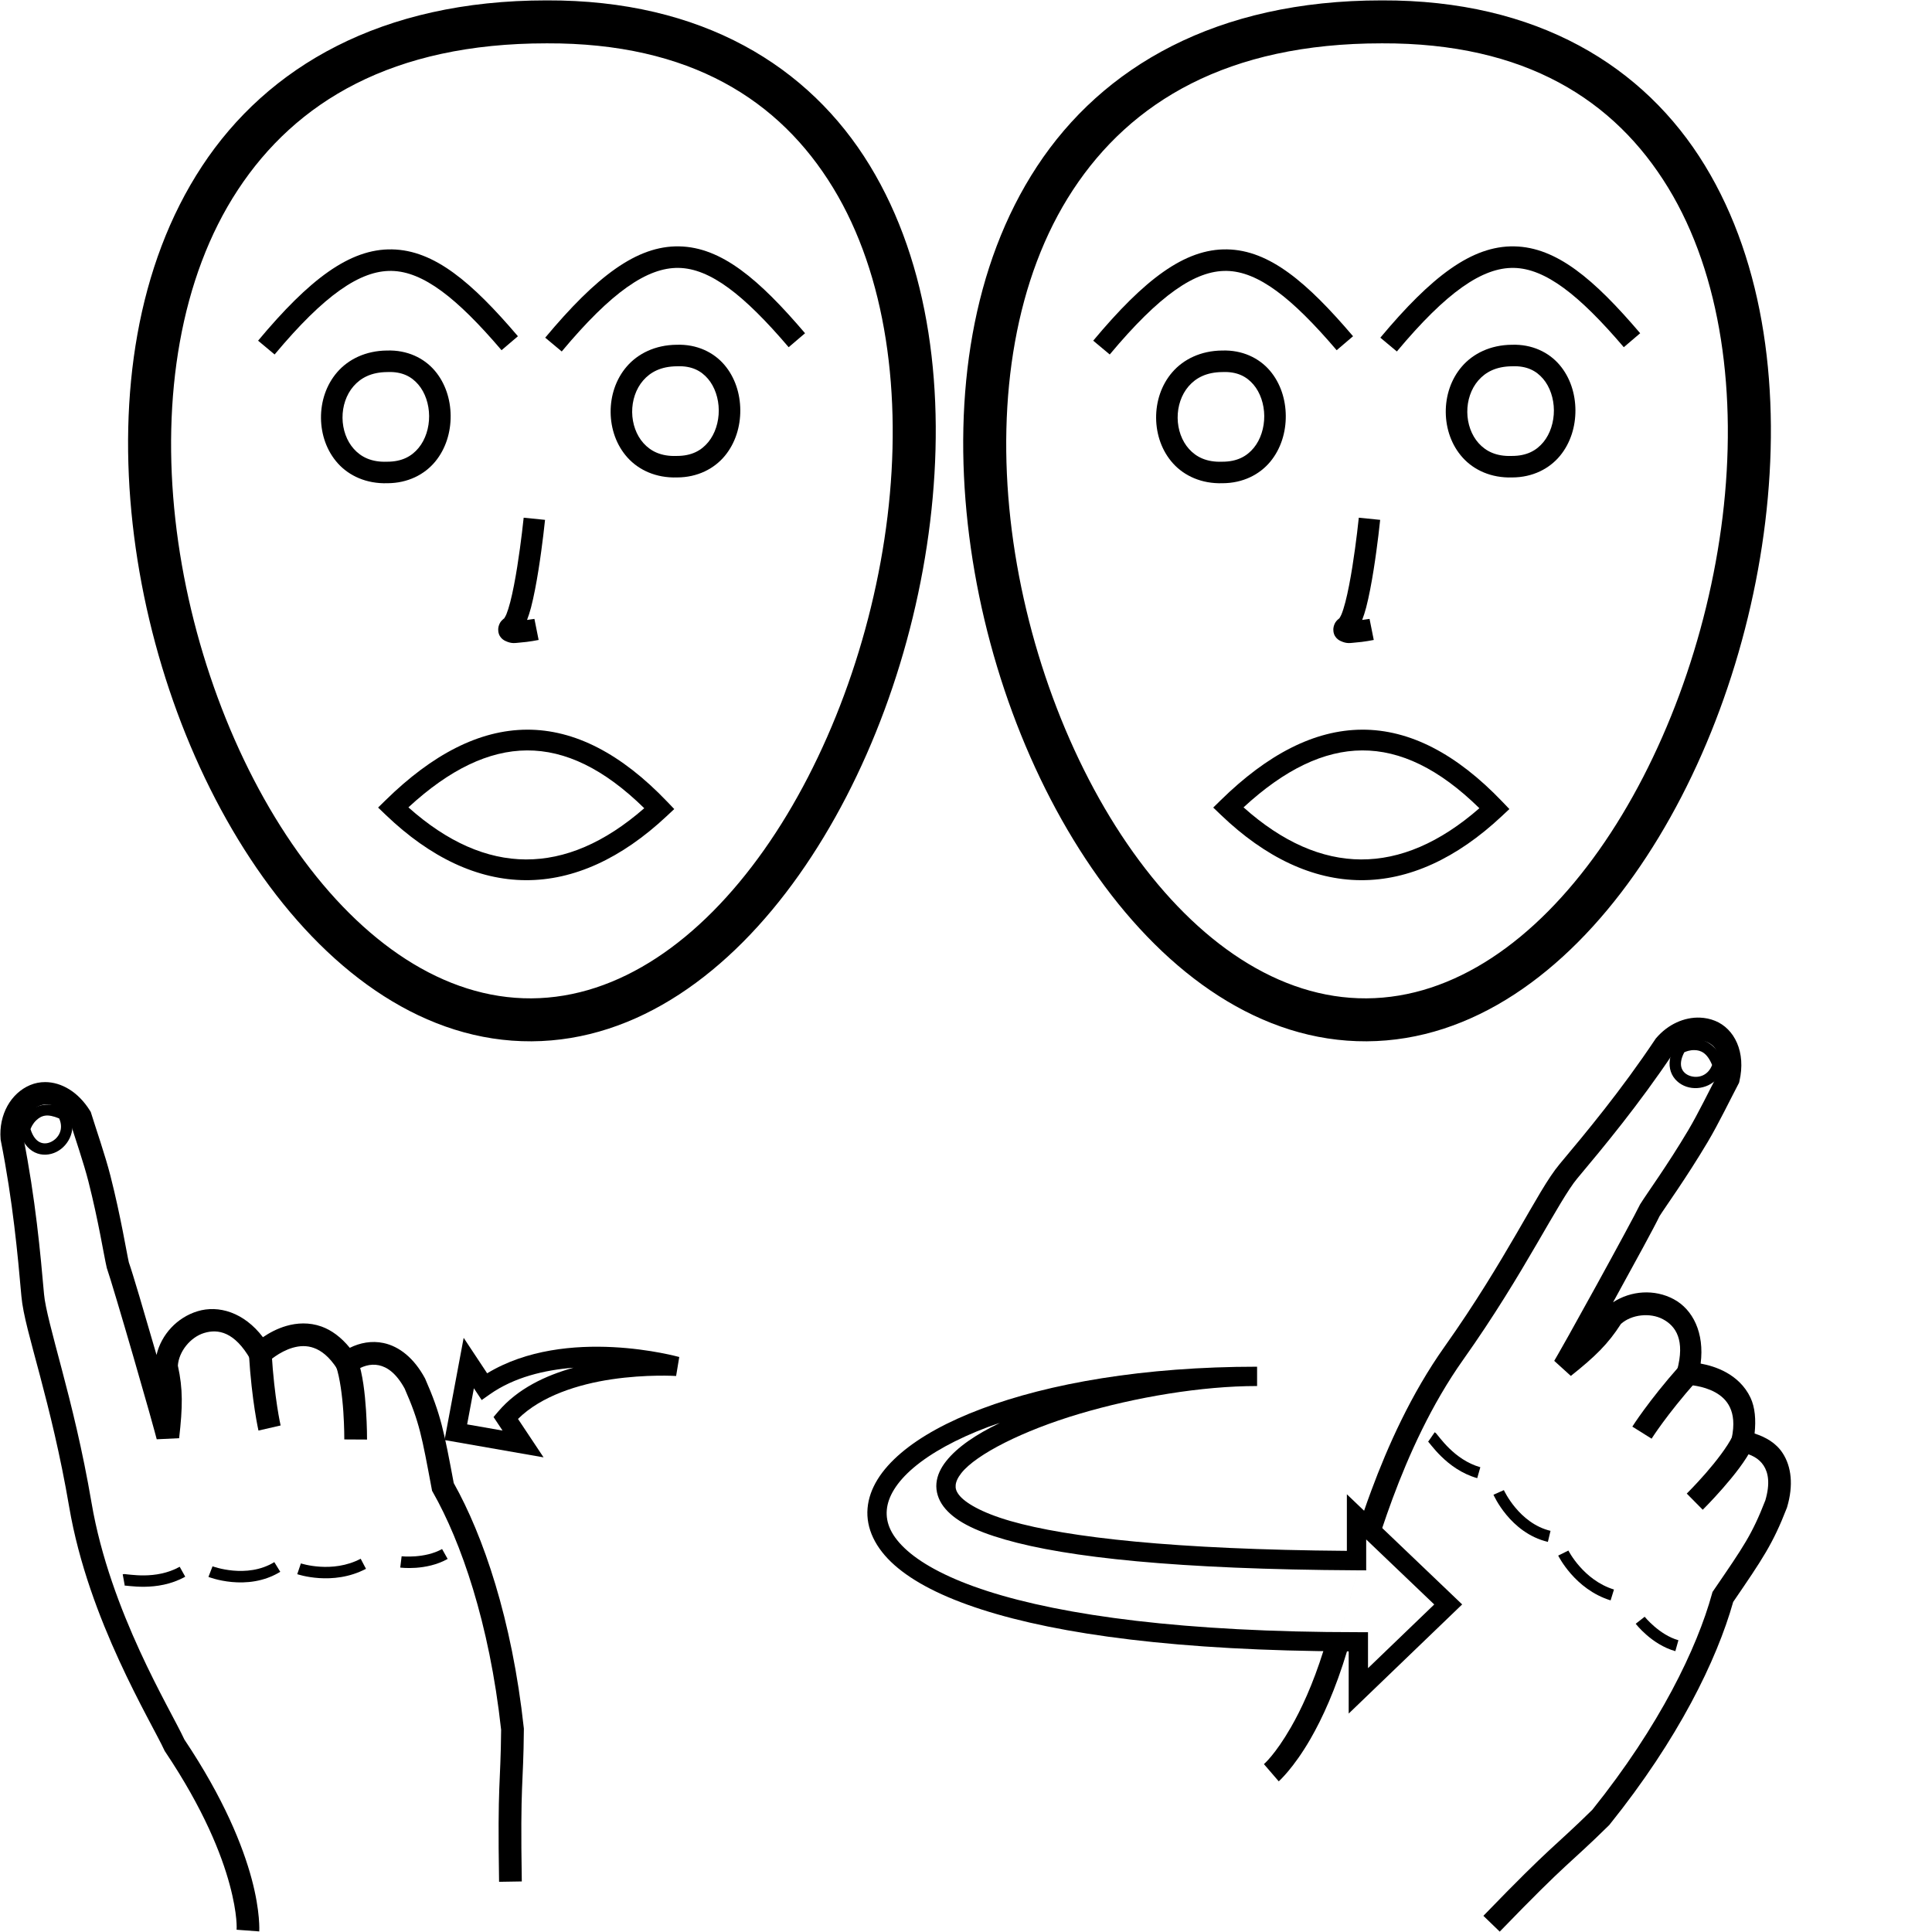 <?xml version="1.0" encoding="UTF-8" standalone="no"?>
<!-- Created with Inkscape (http://www.inkscape.org/) -->

<svg
   xmlns:dc="http://purl.org/dc/elements/1.1/"
   xmlns:cc="http://creativecommons.org/ns#"
   xmlns:rdf="http://www.w3.org/1999/02/22-rdf-syntax-ns#"
   xmlns:svg="http://www.w3.org/2000/svg"
   xmlns="http://www.w3.org/2000/svg"
   xmlns:sodipodi="http://sodipodi.sourceforge.net/DTD/sodipodi-0.dtd"
   xmlns:inkscape="http://www.inkscape.org/namespaces/inkscape"
   width="1000"
   height="1000"
   viewBox="0 0 1000 1000"
   version="1.1"
   id="svg9452"
   inkscape:version="0.92.4 (5da689c313, 2019-01-14)"
   sodipodi:docname="Nosso.svg">
  <defs
     id="defs9446" />
  <sodipodi:namedview
     id="base"
     pagecolor="#ffffff"
     bordercolor="#666666"
     borderopacity="1.0"
     inkscape:pageopacity="0.0"
     inkscape:pageshadow="2"
     inkscape:zoom="0.70710678"
     inkscape:cx="462.58487"
     inkscape:cy="678.95888"
     inkscape:document-units="px"
     inkscape:current-layer="layer1"
     showgrid="false"
     units="px"
     inkscape:window-width="716"
     inkscape:window-height="706"
     inkscape:window-x="-7"
     inkscape:window-y="0"
     inkscape:window-maximized="0"
     showguides="false" />
  <g
     inkscape:label="Camada 1"
     inkscape:groupmode="layer"
     id="layer1"
     transform="translate(0,-32.417)">
    <path
       style="color:#000000;font-style:normal;font-variant:normal;font-weight:normal;font-stretch:normal;font-size:medium;line-height:normal;font-family:sans-serif;font-variant-ligatures:normal;font-variant-position:normal;font-variant-caps:normal;font-variant-numeric:normal;font-variant-alternates:normal;font-feature-settings:normal;text-indent:0;text-align:start;text-decoration:none;text-decoration-line:none;text-decoration-style:solid;text-decoration-color:#000000;letter-spacing:normal;word-spacing:normal;text-transform:none;writing-mode:lr-tb;direction:ltr;text-orientation:mixed;dominant-baseline:auto;baseline-shift:baseline;text-anchor:start;white-space:normal;shape-padding:0;clip-rule:nonzero;display:inline;overflow:visible;visibility:visible;opacity:1;isolation:auto;mix-blend-mode:normal;color-interpolation:sRGB;color-interpolation-filters:linearRGB;solid-color:#000000;solid-opacity:1;vector-effect:none;fill:#000000;fill-opacity:1;fill-rule:nonzero;stroke:none;stroke-width:5.882;stroke-linecap:butt;stroke-linejoin:miter;stroke-miterlimit:4;stroke-dasharray:none;stroke-dashoffset:0;stroke-opacity:1;color-rendering:auto;image-rendering:auto;shape-rendering:auto;text-rendering:auto;enable-background:accumulate"
       d="m 22.592,604.293 c -3.276,0.472 -5.926,1.899 -7.807,3.666 -3.761,3.534 -4.953,8.045 -4.953,8.045 l -0.217,0.777 0.207,0.779 c 1.521,5.677 4.465,9.516 8.154,11.322 3.689,1.806 7.825,1.447 11.199,-0.23 6.748,-3.356 11.101,-12.419 6.299,-21.059 l -0.461,-0.83 -0.861,-0.404 c -4.383,-2.056 -8.285,-2.539 -11.561,-2.066 z m 0.834,5.572 c 1.792,-0.252 4.178,0.198 7.188,1.455 2.508,5.506 -0.239,10.166 -4.057,12.064 -2.012,1.001 -4.111,1.136 -5.992,0.215 -1.748,-0.856 -3.545,-2.828 -4.768,-6.727 0.313,-0.859 1.11,-2.837 3.016,-4.627 1.185,-1.113 2.598,-2.097 4.613,-2.381 z"
       id="path1768"
       inkscape:connector-curvature="0" />
    <path
       style="color:#000000;font-style:normal;font-variant:normal;font-weight:normal;font-stretch:normal;font-size:medium;line-height:normal;font-family:sans-serif;font-variant-ligatures:normal;font-variant-position:normal;font-variant-caps:normal;font-variant-numeric:normal;font-variant-alternates:normal;font-feature-settings:normal;text-indent:0;text-align:start;text-decoration:none;text-decoration-line:none;text-decoration-style:solid;text-decoration-color:#000000;letter-spacing:normal;word-spacing:normal;text-transform:none;writing-mode:lr-tb;direction:ltr;text-orientation:mixed;dominant-baseline:auto;baseline-shift:baseline;text-anchor:start;white-space:normal;shape-padding:0;clip-rule:nonzero;display:inline;overflow:visible;visibility:visible;opacity:1;isolation:auto;mix-blend-mode:normal;color-interpolation:sRGB;color-interpolation-filters:linearRGB;solid-color:#000000;solid-opacity:1;vector-effect:none;fill:#000000;fill-opacity:1;fill-rule:nonzero;stroke:none;stroke-width:11.764;stroke-linecap:butt;stroke-linejoin:miter;stroke-miterlimit:4;stroke-dasharray:none;stroke-dashoffset:0;stroke-opacity:1;color-rendering:auto;image-rendering:auto;shape-rendering:auto;text-rendering:auto;enable-background:accumulate"
       d="m 185.084,735.91 -11.104,3.885 c 1.956,5.59 3.192,15.317 3.729,23.32 0.536,8.003 0.502,14.35 0.502,14.35 l 11.764,0.066 c 0,0 0.039,-6.747 -0.527,-15.201 -0.567,-8.454 -1.61,-18.549 -4.363,-26.42 z"
       id="path1766"
       inkscape:connector-curvature="0" />
    <path
       style="color:#000000;font-style:normal;font-variant:normal;font-weight:normal;font-stretch:normal;font-size:medium;line-height:normal;font-family:sans-serif;font-variant-ligatures:normal;font-variant-position:normal;font-variant-caps:normal;font-variant-numeric:normal;font-variant-alternates:normal;font-feature-settings:normal;text-indent:0;text-align:start;text-decoration:none;text-decoration-line:none;text-decoration-style:solid;text-decoration-color:#000000;letter-spacing:normal;word-spacing:normal;text-transform:none;writing-mode:lr-tb;direction:ltr;text-orientation:mixed;dominant-baseline:auto;baseline-shift:baseline;text-anchor:start;white-space:normal;shape-padding:0;clip-rule:nonzero;display:inline;overflow:visible;visibility:visible;opacity:1;isolation:auto;mix-blend-mode:normal;color-interpolation:sRGB;color-interpolation-filters:linearRGB;solid-color:#000000;solid-opacity:1;vector-effect:none;fill:#000000;fill-opacity:1;fill-rule:nonzero;stroke:none;stroke-width:11.764;stroke-linecap:butt;stroke-linejoin:miter;stroke-miterlimit:4;stroke-dasharray:none;stroke-dashoffset:0;stroke-opacity:1;color-rendering:auto;image-rendering:auto;shape-rendering:auto;text-rendering:auto;enable-background:accumulate"
       d="m 140.584,732.717 -11.742,0.715 c 1.485,24.363 4.939,39.441 4.939,39.441 l 11.465,-2.637 c 0,0 -3.225,-13.955 -4.662,-37.52 z"
       id="path1764"
       inkscape:connector-curvature="0" />
    <path
       style="color:#000000;font-style:normal;font-variant:normal;font-weight:normal;font-stretch:normal;font-size:medium;line-height:normal;font-family:sans-serif;font-variant-ligatures:normal;font-variant-position:normal;font-variant-caps:normal;font-variant-numeric:normal;font-variant-alternates:normal;font-feature-settings:normal;text-indent:0;text-align:start;text-decoration:none;text-decoration-line:none;text-decoration-style:solid;text-decoration-color:#000000;letter-spacing:normal;word-spacing:normal;text-transform:none;writing-mode:lr-tb;direction:ltr;text-orientation:mixed;dominant-baseline:auto;baseline-shift:baseline;text-anchor:start;white-space:normal;shape-padding:0;clip-rule:nonzero;display:inline;overflow:visible;visibility:visible;opacity:1;isolation:auto;mix-blend-mode:normal;color-interpolation:sRGB;color-interpolation-filters:linearRGB;solid-color:#000000;solid-opacity:1;vector-effect:none;fill:#000000;fill-opacity:1;fill-rule:nonzero;stroke:none;stroke-width:11.764;stroke-linecap:butt;stroke-linejoin:miter;stroke-miterlimit:4;stroke-dasharray:none;stroke-dashoffset:0;stroke-opacity:1;color-rendering:auto;image-rendering:auto;shape-rendering:auto;text-rendering:auto;enable-background:accumulate"
       d="m 23.455,592.506 c -2.734,-0.015 -5.403,0.506 -7.889,1.557 -9.942,4.202 -16.272,15.31 -15.258,27.932 l 0.027,0.34 0.066,0.336 c 6.267,31.524 8.796,59.371 10.678,80.695 0.836,9.47 4.752,22.719 9.557,40.893 4.804,18.173 10.549,40.968 15.15,68.008 5.039,29.616 15.668,57.326 25.885,79.594 10.217,22.267 20.197,39.487 23.363,46.396 l 0.199,0.43 0.264,0.395 c 19.966,29.778 29.163,53.142 33.4,68.891 4.238,15.748 3.568,23.271 3.568,23.271 l 11.73,0.877 c 0,0 0.65,-10.149 -3.939,-27.205 C 125.682,987.91 115.938,963.428 95.445,932.803 91.44,924.194 82.175,908.334 72.365,886.953 62.404,865.243 52.167,838.401 47.385,810.293 42.695,782.734 36.843,759.532 32.01,741.25 27.177,722.968 23.414,709.302 22.799,702.332 c -1.872,-21.22 -4.436,-49.401 -10.758,-81.389 -0.609,-8.124 3.541,-14.116 8.105,-16.045 4.507,-1.905 10.061,-1.26 16.135,8.234 2.562,8.24 7.062,21.291 9.467,30.736 5.303,20.824 7.971,38.174 9.496,44.672 l 0.076,0.328 0.115,0.318 c 1.277,3.552 7.729,25.192 13.662,45.664 2.966,10.236 5.865,20.347 8.084,28.195 2.219,7.849 3.901,14.157 3.939,14.338 l 11.6,-0.557 c 1.842,-16.199 2.022,-25.438 -0.658,-37.566 0.499,-7.28 6.453,-14.716 13.604,-16.896 7.266,-2.216 15.807,-0.565 23.943,13.633 l 3.764,6.566 5.434,-5.268 c 0,0 5.686,-5.292 12.764,-7.312 3.539,-1.01 7.169,-1.217 10.898,0.129 3.73,1.346 7.866,4.32 12.117,10.924 l 3.402,5.283 5.049,-3.744 c 4.187,-3.105 8.743,-4.412 13.031,-3.508 4.256,0.897 8.96,4.002 13.383,12.086 7.698,17.545 8.866,24.568 14.006,51.934 l 0.182,0.965 0.484,0.854 c 14.372,25.32 29.173,67.362 35.254,122.836 -0.253,28.934 -1.928,26.145 -1.061,78.693 l 11.762,-0.193 c -0.868,-52.575 0.829,-48.888 1.072,-78.76 l 0.002,-0.344 -0.037,-0.34 c -6.144,-56.432 -20.998,-99.494 -36.262,-126.748 -5.016,-26.709 -6.719,-35.671 -14.744,-53.908 l -0.098,-0.219 -0.115,-0.213 c -5.6,-10.342 -13.223,-16.43 -21.402,-18.154 -6.128,-1.292 -12.162,-0.129 -17.441,2.49 -4.493,-5.507 -9.462,-9.149 -14.592,-11 -6.466,-2.333 -12.845,-1.88 -18.121,-0.373 -5.009,1.43 -9.171,3.786 -12.25,5.877 -9.812,-12.916 -23.008,-16.746 -33.854,-13.439 -10.545,3.215 -18.742,12.014 -21.223,22.619 -0.225,-0.779 -0.391,-1.371 -0.617,-2.152 -5.865,-20.237 -11.652,-39.934 -13.703,-45.74 -1.098,-4.685 -4.093,-23.46 -9.545,-44.871 -2.715,-10.663 -7.581,-24.593 -9.934,-32.26 l -0.223,-0.729 -0.402,-0.646 C 40.441,597.428 31.657,592.552 23.455,592.506 Z"
       id="path5073"
       inkscape:connector-curvature="0" />
    <path
       style="color:#000000;font-style:normal;font-variant:normal;font-weight:normal;font-stretch:normal;font-size:medium;line-height:normal;font-family:sans-serif;font-variant-ligatures:normal;font-variant-position:normal;font-variant-caps:normal;font-variant-numeric:normal;font-variant-alternates:normal;font-feature-settings:normal;text-indent:0;text-align:start;text-decoration:none;text-decoration-line:none;text-decoration-style:solid;text-decoration-color:#000000;letter-spacing:normal;word-spacing:normal;text-transform:none;writing-mode:lr-tb;direction:ltr;text-orientation:mixed;dominant-baseline:auto;baseline-shift:baseline;text-anchor:start;white-space:normal;shape-padding:0;clip-rule:nonzero;display:inline;overflow:visible;visibility:visible;opacity:1;isolation:auto;mix-blend-mode:normal;color-interpolation:sRGB;color-interpolation-filters:linearRGB;solid-color:#000000;solid-opacity:1;vector-effect:none;fill:#000000;fill-opacity:1;fill-rule:nonzero;stroke:none;stroke-width:5.882;stroke-linecap:butt;stroke-linejoin:miter;stroke-miterlimit:4;stroke-dasharray:none;stroke-dashoffset:0;stroke-opacity:1;color-rendering:auto;image-rendering:auto;shape-rendering:auto;text-rendering:auto;enable-background:accumulate"
       d="m 93.008,843.375 c -6.203,3.463 -12.882,4.399 -18.273,4.465 -2.696,0.033 -5.055,-0.149 -6.871,-0.326 -0.908,-0.089 -1.678,-0.177 -2.326,-0.238 -0.648,-0.061 -0.912,-0.211 -2.023,-0.01 l 1.047,5.787 c -0.698,0.126 -0.128,0.026 0.424,0.078 0.551,0.052 1.347,0.142 2.307,0.236 1.919,0.188 4.511,0.39 7.514,0.354 6.005,-0.073 13.702,-1.096 21.072,-5.211 z"
       id="path12791"
       inkscape:connector-curvature="0" />
    <path
       style="color:#000000;font-style:normal;font-variant:normal;font-weight:normal;font-stretch:normal;font-size:medium;line-height:normal;font-family:sans-serif;font-variant-ligatures:normal;font-variant-position:normal;font-variant-caps:normal;font-variant-numeric:normal;font-variant-alternates:normal;font-feature-settings:normal;text-indent:0;text-align:start;text-decoration:none;text-decoration-line:none;text-decoration-style:solid;text-decoration-color:#000000;letter-spacing:normal;word-spacing:normal;text-transform:none;writing-mode:lr-tb;direction:ltr;text-orientation:mixed;dominant-baseline:auto;baseline-shift:baseline;text-anchor:start;white-space:normal;shape-padding:0;clip-rule:nonzero;display:inline;overflow:visible;visibility:visible;opacity:1;isolation:auto;mix-blend-mode:normal;color-interpolation:sRGB;color-interpolation-filters:linearRGB;solid-color:#000000;solid-opacity:1;vector-effect:none;fill:#000000;fill-opacity:1;fill-rule:nonzero;stroke:none;stroke-width:5.882;stroke-linecap:butt;stroke-linejoin:miter;stroke-miterlimit:4;stroke-dasharray:none;stroke-dashoffset:0;stroke-opacity:1;color-rendering:auto;image-rendering:auto;shape-rendering:auto;text-rendering:auto;enable-background:accumulate"
       d="m 141.984,840.965 c -14.305,8.79 -31.977,2.172 -31.977,2.172 l -2.119,5.488 c 0,0 19.969,7.923 37.174,-2.648 z"
       id="path12793"
       inkscape:connector-curvature="0" />
    <path
       style="color:#000000;font-style:normal;font-variant:normal;font-weight:normal;font-stretch:normal;font-size:medium;line-height:normal;font-family:sans-serif;font-variant-ligatures:normal;font-variant-position:normal;font-variant-caps:normal;font-variant-numeric:normal;font-variant-alternates:normal;font-feature-settings:normal;text-indent:0;text-align:start;text-decoration:none;text-decoration-line:none;text-decoration-style:solid;text-decoration-color:#000000;letter-spacing:normal;word-spacing:normal;text-transform:none;writing-mode:lr-tb;direction:ltr;text-orientation:mixed;dominant-baseline:auto;baseline-shift:baseline;text-anchor:start;white-space:normal;shape-padding:0;clip-rule:nonzero;display:inline;overflow:visible;visibility:visible;opacity:1;isolation:auto;mix-blend-mode:normal;color-interpolation:sRGB;color-interpolation-filters:linearRGB;solid-color:#000000;solid-opacity:1;vector-effect:none;fill:#000000;fill-opacity:1;fill-rule:nonzero;stroke:none;stroke-width:5.882;stroke-linecap:butt;stroke-linejoin:miter;stroke-miterlimit:4;stroke-dasharray:none;stroke-dashoffset:0;stroke-opacity:1;color-rendering:auto;image-rendering:auto;shape-rendering:auto;text-rendering:auto;enable-background:accumulate"
       d="m 186.684,839.223 c -14.71,7.769 -30.945,2.412 -30.945,2.412 l -1.883,5.574 c 0,0 18.325,6.326 35.574,-2.785 z"
       id="path12795"
       inkscape:connector-curvature="0" />
    <path
       style="color:#000000;font-style:normal;font-variant:normal;font-weight:normal;font-stretch:normal;font-size:medium;line-height:normal;font-family:sans-serif;font-variant-ligatures:normal;font-variant-position:normal;font-variant-caps:normal;font-variant-numeric:normal;font-variant-alternates:normal;font-feature-settings:normal;text-indent:0;text-align:start;text-decoration:none;text-decoration-line:none;text-decoration-style:solid;text-decoration-color:#000000;letter-spacing:normal;word-spacing:normal;text-transform:none;writing-mode:lr-tb;direction:ltr;text-orientation:mixed;dominant-baseline:auto;baseline-shift:baseline;text-anchor:start;white-space:normal;shape-padding:0;clip-rule:nonzero;display:inline;overflow:visible;visibility:visible;opacity:1;isolation:auto;mix-blend-mode:normal;color-interpolation:sRGB;color-interpolation-filters:linearRGB;solid-color:#000000;solid-opacity:1;vector-effect:none;fill:#000000;fill-opacity:1;fill-rule:nonzero;stroke:none;stroke-width:5.882;stroke-linecap:butt;stroke-linejoin:miter;stroke-miterlimit:4;stroke-dasharray:none;stroke-dashoffset:0;stroke-opacity:1;color-rendering:auto;image-rendering:auto;shape-rendering:auto;text-rendering:auto;enable-background:accumulate"
       d="m 228.822,834.189 c -8.959,5.037 -20.939,3.756 -20.939,3.756 l -0.717,5.84 c 0,0 13.345,1.824 24.539,-4.469 z"
       id="path12797"
       inkscape:connector-curvature="0" />
    <path
       style="color:#000000;font-style:normal;font-variant:normal;font-weight:normal;font-stretch:normal;font-size:medium;line-height:normal;font-family:sans-serif;font-variant-ligatures:normal;font-variant-position:normal;font-variant-caps:normal;font-variant-numeric:normal;font-variant-alternates:normal;font-feature-settings:normal;text-indent:0;text-align:start;text-decoration:none;text-decoration-line:none;text-decoration-style:solid;text-decoration-color:#000000;letter-spacing:normal;word-spacing:normal;text-transform:none;writing-mode:lr-tb;direction:ltr;text-orientation:mixed;dominant-baseline:auto;baseline-shift:baseline;text-anchor:start;white-space:normal;shape-padding:0;clip-rule:nonzero;display:inline;overflow:visible;visibility:visible;opacity:1;isolation:auto;mix-blend-mode:normal;color-interpolation:sRGB;color-interpolation-filters:linearRGB;solid-color:#000000;solid-opacity:1;vector-effect:none;fill:#000000;fill-opacity:1;fill-rule:nonzero;stroke:none;stroke-width:22.233;stroke-linecap:butt;stroke-linejoin:miter;stroke-miterlimit:4;stroke-dasharray:none;stroke-dashoffset:0;stroke-opacity:1;color-rendering:auto;image-rendering:auto;shape-rendering:auto;text-rendering:auto;enable-background:accumulate"
       d="M 282.943,32.619 C 197.267,32.594 138.412,66.993 104.559,118.453 70.702,169.918 61.255,237.119 68.654,303.639 c 7.4,66.52 31.678,132.652 67.521,182.875 35.844,50.223 84.103,85.21 138.992,84.883 54.863,-0.327 102.727,-35.682 138.359,-86.074 35.632,-50.392 59.864,-116.497 67.912,-182.852 8.048,-66.355 -0.014,-133.202 -31.279,-184.463 C 418.898,66.752 363.502,32.329 282.943,32.619 Z m 0.014,22.232 h 0.023 0.021 c 74.402,-0.274 120.55,29.435 148.178,74.732 27.628,45.298 35.801,107.434 28.188,170.209 -7.613,62.775 -30.938,125.943 -63.994,172.693 -33.057,46.75 -75.012,76.408 -120.338,76.678 -45.3,0.27 -87.549,-29.03 -120.762,-75.566 C 121.061,427.062 97.734,363.962 90.75,301.182 83.766,238.401 93.157,176.234 123.131,130.672 153.104,85.109 203.063,54.823 282.957,54.852 Z"
       id="path10-9-5"
       inkscape:connector-curvature="0" />
    <path
       style="color:#000000;font-style:normal;font-variant:normal;font-weight:normal;font-stretch:normal;font-size:medium;line-height:normal;font-family:sans-serif;font-variant-ligatures:normal;font-variant-position:normal;font-variant-caps:normal;font-variant-numeric:normal;font-variant-alternates:normal;font-feature-settings:normal;text-indent:0;text-align:start;text-decoration:none;text-decoration-line:none;text-decoration-style:solid;text-decoration-color:#000000;letter-spacing:normal;word-spacing:normal;text-transform:none;writing-mode:lr-tb;direction:ltr;text-orientation:mixed;dominant-baseline:auto;baseline-shift:baseline;text-anchor:start;white-space:normal;shape-padding:0;clip-rule:nonzero;display:inline;overflow:visible;visibility:visible;opacity:1;isolation:auto;mix-blend-mode:normal;color-interpolation:sRGB;color-interpolation-filters:linearRGB;solid-color:#000000;solid-opacity:1;vector-effect:none;fill:#000000;fill-opacity:1;fill-rule:nonzero;stroke:none;stroke-width:11.116;stroke-linecap:butt;stroke-linejoin:miter;stroke-miterlimit:4;stroke-dasharray:none;stroke-dashoffset:0;stroke-opacity:1;color-rendering:auto;image-rendering:auto;shape-rendering:auto;text-rendering:auto;enable-background:accumulate"
       d="m 271.051,300.381 c 0,0 -1.254,12.372 -3.328,25.369 -1.037,6.498 -2.285,13.154 -3.627,18.324 -0.671,2.585 -1.376,4.805 -2.006,6.336 -0.63,1.531 -1.441,2.33 -0.857,1.844 -1.23,1.025 -2.533,1.882 -3.215,4.607 -0.341,1.363 -0.145,3.393 0.725,4.811 0.87,1.418 2.002,2.111 2.857,2.514 3.421,1.61 5.178,0.992 7.504,0.832 4.652,-0.321 9.689,-1.359 9.689,-1.359 l -2.18,-10.9 c 0,0 -2.376,0.303 -3.814,0.539 0.737,-1.976 1.434,-4.039 2.055,-6.43 1.5,-5.778 2.779,-12.669 3.848,-19.365 2.137,-13.392 3.41,-26.004 3.41,-26.004 z"
       id="path971-8"
       inkscape:connector-curvature="0" />
    <path
       style="color:#000000;font-style:normal;font-variant:normal;font-weight:normal;font-stretch:normal;font-size:medium;line-height:normal;font-family:sans-serif;font-variant-ligatures:normal;font-variant-position:normal;font-variant-caps:normal;font-variant-numeric:normal;font-variant-alternates:normal;font-feature-settings:normal;text-indent:0;text-align:start;text-decoration:none;text-decoration-line:none;text-decoration-style:solid;text-decoration-color:#000000;letter-spacing:normal;word-spacing:normal;text-transform:none;writing-mode:lr-tb;direction:ltr;text-orientation:mixed;dominant-baseline:auto;baseline-shift:baseline;text-anchor:start;white-space:normal;shape-padding:0;clip-rule:nonzero;display:inline;overflow:visible;visibility:visible;opacity:1;isolation:auto;mix-blend-mode:normal;color-interpolation:sRGB;color-interpolation-filters:linearRGB;solid-color:#000000;solid-opacity:1;vector-effect:none;fill:#000000;fill-opacity:1;fill-rule:nonzero;stroke:none;stroke-width:5.882;stroke-linecap:butt;stroke-linejoin:miter;stroke-miterlimit:4;stroke-dasharray:none;stroke-dashoffset:0;stroke-opacity:1;color-rendering:auto;image-rendering:auto;shape-rendering:auto;text-rendering:auto;enable-background:accumulate"
       d="m 877.363,570.078 c -5.158,-0.161 -9.191,2.186 -9.191,2.186 l -0.703,0.395 -0.402,0.699 c -2.939,5.09 -3.572,9.885 -2.24,13.771 1.332,3.886 4.508,6.556 8.08,7.756 7.145,2.399 16.632,-0.93 19.346,-10.436 l 0.26,-0.914 -0.322,-0.893 c -3.291,-9.107 -9.668,-12.404 -14.826,-12.564 z m -0.184,5.879 c 3.07,0.096 6.366,1.28 9,7.688 -2.119,5.669 -7.358,7.021 -11.4,5.664 -2.13,-0.715 -3.71,-2.105 -4.389,-4.086 -0.631,-1.842 -0.508,-4.505 1.385,-8.127 0.829,-0.386 2.791,-1.22 5.404,-1.139 z"
       id="path1768-6"
       inkscape:connector-curvature="0" />
    <path
       style="color:#000000;font-style:normal;font-variant:normal;font-weight:normal;font-stretch:normal;font-size:medium;line-height:normal;font-family:sans-serif;font-variant-ligatures:normal;font-variant-position:normal;font-variant-caps:normal;font-variant-numeric:normal;font-variant-alternates:normal;font-feature-settings:normal;text-indent:0;text-align:start;text-decoration:none;text-decoration-line:none;text-decoration-style:solid;text-decoration-color:#000000;letter-spacing:normal;word-spacing:normal;text-transform:none;writing-mode:lr-tb;direction:ltr;text-orientation:mixed;dominant-baseline:auto;baseline-shift:baseline;text-anchor:start;white-space:normal;shape-padding:0;clip-rule:nonzero;display:inline;overflow:visible;visibility:visible;opacity:1;isolation:auto;mix-blend-mode:normal;color-interpolation:sRGB;color-interpolation-filters:linearRGB;solid-color:#000000;solid-opacity:1;vector-effect:none;fill:#000000;fill-opacity:1;fill-rule:nonzero;stroke:none;stroke-width:11.764;stroke-linecap:butt;stroke-linejoin:miter;stroke-miterlimit:4;stroke-dasharray:none;stroke-dashoffset:0;stroke-opacity:1;color-rendering:auto;image-rendering:auto;shape-rendering:auto;text-rendering:auto;enable-background:accumulate"
       d="m 896.709,775.867 c -2.57,5.336 -8.574,13.088 -13.854,19.127 -5.28,6.039 -9.791,10.5 -9.791,10.5 l 8.271,8.367 c 0,0 4.8,-4.745 10.377,-11.123 5.577,-6.378 11.977,-14.253 15.596,-21.766 z"
       id="path1766-0"
       inkscape:connector-curvature="0" />
    <path
       style="color:#000000;font-style:normal;font-variant:normal;font-weight:normal;font-stretch:normal;font-size:medium;line-height:normal;font-family:sans-serif;font-variant-ligatures:normal;font-variant-position:normal;font-variant-caps:normal;font-variant-numeric:normal;font-variant-alternates:normal;font-feature-settings:normal;text-indent:0;text-align:start;text-decoration:none;text-decoration-line:none;text-decoration-style:solid;text-decoration-color:#000000;letter-spacing:normal;word-spacing:normal;text-transform:none;writing-mode:lr-tb;direction:ltr;text-orientation:mixed;dominant-baseline:auto;baseline-shift:baseline;text-anchor:start;white-space:normal;shape-padding:0;clip-rule:nonzero;display:inline;overflow:visible;visibility:visible;opacity:1;isolation:auto;mix-blend-mode:normal;color-interpolation:sRGB;color-interpolation-filters:linearRGB;solid-color:#000000;solid-opacity:1;vector-effect:none;fill:#000000;fill-opacity:1;fill-rule:nonzero;stroke:none;stroke-width:11.764;stroke-linecap:butt;stroke-linejoin:miter;stroke-miterlimit:4;stroke-dasharray:none;stroke-dashoffset:0;stroke-opacity:1;color-rendering:auto;image-rendering:auto;shape-rendering:auto;text-rendering:auto;enable-background:accumulate"
       d="m 869.291,739.449 c -16.177,18.278 -24.396,31.383 -24.396,31.383 l 9.971,6.242 c 0,0 7.589,-12.15 23.236,-29.828 z"
       id="path1764-7"
       inkscape:connector-curvature="0" />
    <path
       style="color:#000000;font-style:normal;font-variant:normal;font-weight:normal;font-stretch:normal;font-size:medium;line-height:normal;font-family:sans-serif;font-variant-ligatures:normal;font-variant-position:normal;font-variant-caps:normal;font-variant-numeric:normal;font-variant-alternates:normal;font-feature-settings:normal;text-indent:0;text-align:start;text-decoration:none;text-decoration-line:none;text-decoration-style:solid;text-decoration-color:#000000;letter-spacing:normal;word-spacing:normal;text-transform:none;writing-mode:lr-tb;direction:ltr;text-orientation:mixed;dominant-baseline:auto;baseline-shift:baseline;text-anchor:start;white-space:normal;shape-padding:0;clip-rule:nonzero;display:inline;overflow:visible;visibility:visible;opacity:1;isolation:auto;mix-blend-mode:normal;color-interpolation:sRGB;color-interpolation-filters:linearRGB;solid-color:#000000;solid-opacity:1;vector-effect:none;fill:#000000;fill-opacity:1;fill-rule:nonzero;stroke:none;stroke-width:11.764;stroke-linecap:butt;stroke-linejoin:miter;stroke-miterlimit:4;stroke-dasharray:none;stroke-dashoffset:0;stroke-opacity:1;color-rendering:auto;image-rendering:auto;shape-rendering:auto;text-rendering:auto;enable-background:accumulate"
       d="m 879.906,559.136 c -8.072,-0.31 -16.55,3.397 -22.706,10.628 l -0.221,0.262 -0.186,0.283 c -17.86,26.722 -35.763,48.202 -49.511,64.611 -6.105,7.287 -12.707,19.426 -22.16,35.674 -9.453,16.247 -21.511,36.427 -37.378,58.8 -17.378,24.505 -29.451,51.614 -37.972,74.584 -1.38,3.719 -2.67,7.34 -3.875,10.827 l 4.422,4.154 c 0,0 -19.221,67.794 -19.221,67.794 l -6.029,-0.077 c -5.53,17.669 -11.635,30.659 -16.94,39.87 -8.139,14.132 -13.927,18.979 -13.927,18.979 l 7.674,8.91 c 0,0 7.631,-6.71 16.446,-22.016 6.089,-10.572 12.958,-25.453 18.987,-45.618 l -6.211,-0.048 19.221,-67.794 4.97,4.786 c 1.638,-4.909 3.464,-10.157 5.511,-15.675 8.308,-22.395 20.05,-48.614 36.543,-71.872 16.171,-22.803 28.441,-43.345 37.951,-59.691 9.51,-16.345 16.514,-28.668 21.008,-34.031 13.667,-16.312 31.761,-38.059 49.89,-65.108 5.318,-6.22 12.524,-7.535 17.129,-5.666 4.529,1.838 7.994,6.216 5.59,17.198 -4.015,7.633 -10.056,20.064 -15.045,28.462 -10.975,18.475 -21.356,32.63 -24.873,38.303 l -0.179,0.283 -0.145,0.311 c -1.609,3.415 -12.349,23.276 -22.63,41.947 -5.14,9.336 -10.236,18.534 -14.217,25.653 -3.981,7.119 -7.256,12.771 -7.357,12.926 l 8.599,7.806 c 12.678,-10.089 19.289,-16.566 25.929,-26.922 5.477,-4.904 15.077,-5.975 21.733,-2.429 6.705,3.572 11.581,10.778 7.295,26.571 l -1.988,7.302 7.571,0.117 c 0,0 7.763,0.275 14.196,3.851 3.217,1.788 5.927,4.209 7.612,7.799 1.686,3.589 2.512,8.619 0.849,16.294 l -1.332,6.142 6.218,0.925 c 5.156,0.765 9.298,3.057 11.691,6.729 2.376,3.646 3.49,9.184 0.897,18.033 -6.951,17.81 -11.097,23.642 -26.798,46.605 l -0.552,0.807 -0.262,0.946 c -7.742,28.07 -27.02,68.278 -61.954,111.81 -20.56,20.198 -19.872,17.148 -56.371,54.873 l 8.454,8.178 c 36.562,-37.79 35.153,-33.978 56.447,-54.929 l 0.248,-0.242 0.214,-0.269 c 35.554,-44.241 55.448,-85.143 63.928,-115.206 15.323,-22.409 20.533,-30.045 27.751,-48.607 l 0.083,-0.221 0.069,-0.235 c 3.353,-11.273 2.266,-20.969 -2.298,-27.972 -3.474,-5.33 -8.83,-8.278 -14.521,-10.138 0.753,-7.149 0.226,-13.545 -2.112,-18.523 -2.922,-6.222 -7.75,-10.419 -12.547,-13.085 -4.727,-2.627 -9.559,-3.92 -13.271,-4.596 2.061,-15.908 -4.043,-28.053 -13.982,-33.348 -9.912,-5.28 -22.035,-4.442 -31.353,1.615 0.516,-0.937 0.917,-1.647 1.435,-2.588 10.158,-18.449 19.983,-36.452 22.644,-42.016 l 0.028,-0.041 c 2.545,-4.1 13.684,-19.464 24.962,-38.448 5.62,-9.46 12.033,-22.75 15.79,-29.835 l 0.352,-0.676 0.18,-0.738 c 3.541,-15.135 -2.559,-27.267 -12.561,-31.326 -2.501,-1.015 -5.142,-1.56 -7.833,-1.663 z"
       id="path5073-9"
       inkscape:connector-curvature="0"
       sodipodi:nodetypes="cccccssscccccccscccccscccscsccccscccccccccccccccccccccccccccccccccccccccccccc" />
    <path
       style="color:#000000;font-style:normal;font-variant:normal;font-weight:normal;font-stretch:normal;font-size:medium;line-height:normal;font-family:sans-serif;font-variant-ligatures:normal;font-variant-position:normal;font-variant-caps:normal;font-variant-numeric:normal;font-variant-alternates:normal;font-feature-settings:normal;text-indent:0;text-align:start;text-decoration:none;text-decoration-line:none;text-decoration-style:solid;text-decoration-color:#000000;letter-spacing:normal;word-spacing:normal;text-transform:none;writing-mode:lr-tb;direction:ltr;text-orientation:mixed;dominant-baseline:auto;baseline-shift:baseline;text-anchor:start;white-space:normal;shape-padding:0;clip-rule:nonzero;display:inline;overflow:visible;visibility:visible;opacity:1;isolation:auto;mix-blend-mode:normal;color-interpolation:sRGB;color-interpolation-filters:linearRGB;solid-color:#000000;solid-opacity:1;vector-effect:none;fill:#000000;fill-opacity:1;fill-rule:nonzero;stroke:none;stroke-width:5.882;stroke-linecap:butt;stroke-linejoin:miter;stroke-miterlimit:4;stroke-dasharray:none;stroke-dashoffset:0;stroke-opacity:1;color-rendering:auto;image-rendering:auto;shape-rendering:auto;text-rendering:auto;enable-background:accumulate"
       d="m 742.604,773.748 -3.352,4.832 c -0.582,-0.404 -0.109,-0.071 0.244,0.355 0.353,0.427 0.853,1.052 1.465,1.797 1.224,1.49 2.914,3.469 5.062,5.566 4.298,4.194 10.463,8.911 18.584,11.213 l 1.605,-5.658 c -6.835,-1.938 -12.221,-6 -16.08,-9.766 -1.929,-1.883 -3.47,-3.68 -4.629,-5.09 -0.579,-0.705 -1.06,-1.311 -1.475,-1.812 -0.415,-0.502 -0.498,-0.794 -1.426,-1.438 z"
       id="path12791-6"
       inkscape:connector-curvature="0" />
    <path
       style="color:#000000;font-style:normal;font-variant:normal;font-weight:normal;font-stretch:normal;font-size:medium;line-height:normal;font-family:sans-serif;font-variant-ligatures:normal;font-variant-position:normal;font-variant-caps:normal;font-variant-numeric:normal;font-variant-alternates:normal;font-feature-settings:normal;text-indent:0;text-align:start;text-decoration:none;text-decoration-line:none;text-decoration-style:solid;text-decoration-color:#000000;letter-spacing:normal;word-spacing:normal;text-transform:none;writing-mode:lr-tb;direction:ltr;text-orientation:mixed;dominant-baseline:auto;baseline-shift:baseline;text-anchor:start;white-space:normal;shape-padding:0;clip-rule:nonzero;display:inline;overflow:visible;visibility:visible;opacity:1;isolation:auto;mix-blend-mode:normal;color-interpolation:sRGB;color-interpolation-filters:linearRGB;solid-color:#000000;solid-opacity:1;vector-effect:none;fill:#000000;fill-opacity:1;fill-rule:nonzero;stroke:none;stroke-width:5.882;stroke-linecap:butt;stroke-linejoin:miter;stroke-miterlimit:4;stroke-dasharray:none;stroke-dashoffset:0;stroke-opacity:1;color-rendering:auto;image-rendering:auto;shape-rendering:auto;text-rendering:auto;enable-background:accumulate"
       d="m 778.4,803.705 -5.379,2.381 c 0,0 8.518,19.725 28.158,24.416 l 1.367,-5.721 c -16.331,-3.9 -24.146,-21.076 -24.146,-21.076 z"
       id="path12793-0"
       inkscape:connector-curvature="0" />
    <path
       style="color:#000000;font-style:normal;font-variant:normal;font-weight:normal;font-stretch:normal;font-size:medium;line-height:normal;font-family:sans-serif;font-variant-ligatures:normal;font-variant-position:normal;font-variant-caps:normal;font-variant-numeric:normal;font-variant-alternates:normal;font-feature-settings:normal;text-indent:0;text-align:start;text-decoration:none;text-decoration-line:none;text-decoration-style:solid;text-decoration-color:#000000;letter-spacing:normal;word-spacing:normal;text-transform:none;writing-mode:lr-tb;direction:ltr;text-orientation:mixed;dominant-baseline:auto;baseline-shift:baseline;text-anchor:start;white-space:normal;shape-padding:0;clip-rule:nonzero;display:inline;overflow:visible;visibility:visible;opacity:1;isolation:auto;mix-blend-mode:normal;color-interpolation:sRGB;color-interpolation-filters:linearRGB;solid-color:#000000;solid-opacity:1;vector-effect:none;fill:#000000;fill-opacity:1;fill-rule:nonzero;stroke:none;stroke-width:5.882;stroke-linecap:butt;stroke-linejoin:miter;stroke-miterlimit:4;stroke-dasharray:none;stroke-dashoffset:0;stroke-opacity:1;color-rendering:auto;image-rendering:auto;shape-rendering:auto;text-rendering:auto;enable-background:accumulate"
       d="m 811.799,834.98 -5.273,2.607 c 0,0 8.486,17.433 27.125,23.188 l 1.736,-5.619 c -15.895,-4.907 -23.588,-20.176 -23.588,-20.176 z"
       id="path12795-3"
       inkscape:connector-curvature="0" />
    <path
       style="color:#000000;font-style:normal;font-variant:normal;font-weight:normal;font-stretch:normal;font-size:medium;line-height:normal;font-family:sans-serif;font-variant-ligatures:normal;font-variant-position:normal;font-variant-caps:normal;font-variant-numeric:normal;font-variant-alternates:normal;font-feature-settings:normal;text-indent:0;text-align:start;text-decoration:none;text-decoration-line:none;text-decoration-style:solid;text-decoration-color:#000000;letter-spacing:normal;word-spacing:normal;text-transform:none;writing-mode:lr-tb;direction:ltr;text-orientation:mixed;dominant-baseline:auto;baseline-shift:baseline;text-anchor:start;white-space:normal;shape-padding:0;clip-rule:nonzero;display:inline;overflow:visible;visibility:visible;opacity:1;isolation:auto;mix-blend-mode:normal;color-interpolation:sRGB;color-interpolation-filters:linearRGB;solid-color:#000000;solid-opacity:1;vector-effect:none;fill:#000000;fill-opacity:1;fill-rule:nonzero;stroke:none;stroke-width:5.882;stroke-linecap:butt;stroke-linejoin:miter;stroke-miterlimit:4;stroke-dasharray:none;stroke-dashoffset:0;stroke-opacity:1;color-rendering:auto;image-rendering:auto;shape-rendering:auto;text-rendering:auto;enable-background:accumulate"
       d="m 851.279,869.242 -4.635,3.623 c 0,0 8.144,10.726 20.51,14.191 l 1.588,-5.664 c -9.896,-2.774 -17.463,-12.15 -17.463,-12.15 z"
       id="path12797-4"
       inkscape:connector-curvature="0" />
    <path
       style="color:#000000;font-style:normal;font-variant:normal;font-weight:normal;font-stretch:normal;font-size:medium;line-height:normal;font-family:sans-serif;font-variant-ligatures:normal;font-variant-position:normal;font-variant-caps:normal;font-variant-numeric:normal;font-variant-alternates:normal;font-feature-settings:normal;text-indent:0;text-align:start;text-decoration:none;text-decoration-line:none;text-decoration-style:solid;text-decoration-color:#000000;letter-spacing:normal;word-spacing:normal;text-transform:none;writing-mode:lr-tb;direction:ltr;text-orientation:mixed;dominant-baseline:auto;baseline-shift:baseline;text-anchor:start;white-space:normal;shape-padding:0;clip-rule:nonzero;display:inline;overflow:visible;visibility:visible;opacity:1;isolation:auto;mix-blend-mode:normal;color-interpolation:sRGB;color-interpolation-filters:linearRGB;solid-color:#000000;solid-opacity:1;vector-effect:none;fill:#000000;fill-opacity:1;fill-rule:nonzero;stroke:none;stroke-width:22.233;stroke-linecap:butt;stroke-linejoin:miter;stroke-miterlimit:4;stroke-dasharray:none;stroke-dashoffset:0;stroke-opacity:1;color-rendering:auto;image-rendering:auto;shape-rendering:auto;text-rendering:auto;enable-background:accumulate"
       d="m 715.207,32.619 c -85.676,-0.025 -144.533,34.373 -178.387,85.834 -33.856,51.465 -43.304,118.666 -35.904,185.186 7.4,66.52 31.678,132.652 67.521,182.875 35.844,50.223 84.103,85.21 138.992,84.883 54.863,-0.327 102.727,-35.682 138.359,-86.074 C 881.421,434.93 905.654,368.825 913.701,302.471 921.749,236.116 913.689,169.269 882.424,118.008 851.162,66.752 795.765,32.329 715.207,32.619 Z m 0.012,22.232 h 0.023 0.021 c 74.402,-0.274 120.55,29.435 148.178,74.732 27.628,45.297 35.803,107.434 28.189,170.209 -7.613,62.775 -30.938,125.943 -63.994,172.693 -33.057,46.75 -75.014,76.408 -120.34,76.678 -45.3,0.27 -87.549,-29.03 -120.762,-75.566 -33.213,-46.536 -56.54,-109.636 -63.523,-172.416 -6.984,-62.78 2.409,-124.947 32.383,-170.51 29.973,-45.562 79.93,-75.849 159.824,-75.82 z"
       id="path10-9-5-4"
       inkscape:connector-curvature="0" />
    <path
       style="color:#000000;font-style:normal;font-variant:normal;font-weight:normal;font-stretch:normal;font-size:medium;line-height:normal;font-family:sans-serif;font-variant-ligatures:normal;font-variant-position:normal;font-variant-caps:normal;font-variant-numeric:normal;font-variant-alternates:normal;font-feature-settings:normal;text-indent:0;text-align:start;text-decoration:none;text-decoration-line:none;text-decoration-style:solid;text-decoration-color:#000000;letter-spacing:normal;word-spacing:normal;text-transform:none;writing-mode:lr-tb;direction:ltr;text-orientation:mixed;dominant-baseline:auto;baseline-shift:baseline;text-anchor:start;white-space:normal;shape-padding:0;clip-rule:nonzero;display:inline;overflow:visible;visibility:visible;opacity:1;isolation:auto;mix-blend-mode:normal;color-interpolation:sRGB;color-interpolation-filters:linearRGB;solid-color:#000000;solid-opacity:1;vector-effect:none;fill:#000000;fill-opacity:1;fill-rule:nonzero;stroke:none;stroke-width:11.116;stroke-linecap:butt;stroke-linejoin:miter;stroke-miterlimit:4;stroke-dasharray:none;stroke-dashoffset:0;stroke-opacity:1;color-rendering:auto;image-rendering:auto;shape-rendering:auto;text-rendering:auto;enable-background:accumulate"
       d="m 703.312,300.381 c 0,0 -1.252,12.372 -3.326,25.369 -1.037,6.498 -2.287,13.154 -3.629,18.324 -0.671,2.585 -1.374,4.805 -2.004,6.336 -0.63,1.531 -1.443,2.33 -0.859,1.844 -1.23,1.025 -2.531,1.882 -3.213,4.607 -0.341,1.363 -0.147,3.393 0.723,4.811 0.87,1.418 2.002,2.111 2.857,2.514 3.421,1.61 5.178,0.992 7.504,0.832 4.652,-0.321 9.691,-1.359 9.691,-1.359 L 708.875,352.758 c 0,0 -2.375,0.303 -3.812,0.539 0.737,-1.976 1.434,-4.04 2.055,-6.43 1.5,-5.778 2.777,-12.669 3.846,-19.365 2.137,-13.392 3.41,-26.004 3.41,-26.004 z"
       id="path971-8-2"
       inkscape:connector-curvature="0" />
    <path
       style="color:#000000;font-style:normal;font-variant:normal;font-weight:normal;font-stretch:normal;font-size:medium;line-height:normal;font-family:sans-serif;font-variant-ligatures:normal;font-variant-position:normal;font-variant-caps:normal;font-variant-numeric:normal;font-variant-alternates:normal;font-feature-settings:normal;text-indent:0;text-align:start;text-decoration:none;text-decoration-line:none;text-decoration-style:solid;text-decoration-color:#000000;letter-spacing:normal;word-spacing:normal;text-transform:none;writing-mode:lr-tb;direction:ltr;text-orientation:mixed;dominant-baseline:auto;baseline-shift:baseline;text-anchor:start;white-space:normal;shape-padding:0;clip-rule:nonzero;display:inline;overflow:visible;visibility:visible;opacity:1;isolation:auto;mix-blend-mode:normal;color-interpolation:sRGB;color-interpolation-filters:linearRGB;solid-color:#000000;solid-opacity:1;vector-effect:none;fill:#000000;fill-opacity:1;fill-rule:nonzero;stroke:none;stroke-width:10;stroke-linecap:butt;stroke-linejoin:miter;stroke-miterlimit:4;stroke-dasharray:none;stroke-dashoffset:0;stroke-opacity:1;color-rendering:auto;image-rendering:auto;shape-rendering:auto;text-rendering:auto;enable-background:accumulate"
       d="m 239.992,724.879 -9.896,52.9 51.248,8.963 -13.227,-19.891 c 12.051,-11.962 31.35,-17.959 48.414,-20.496 18.304,-2.722 33.42,-1.729 33.42,-1.729 l 1.631,-9.816 c 0,0 -58.41,-16.457 -99.432,8.428 z m 56.844,15.459 c -14.422,4.027 -28.856,10.798 -38.941,22.656 l -2.441,2.871 2.086,3.137 2.578,3.875 -18.332,-3.205 3.496,-18.691 4.037,6.096 4.207,-2.961 c 12.593,-8.861 28.292,-12.587 43.311,-13.777 z"
       id="path13462"
       inkscape:connector-curvature="0" />
    <path
       style="color:#000000;font-style:normal;font-variant:normal;font-weight:normal;font-stretch:normal;font-size:medium;line-height:normal;font-family:sans-serif;font-variant-ligatures:normal;font-variant-position:normal;font-variant-caps:normal;font-variant-numeric:normal;font-variant-alternates:normal;font-feature-settings:normal;text-indent:0;text-align:start;text-decoration:none;text-decoration-line:none;text-decoration-style:solid;text-decoration-color:#000000;letter-spacing:normal;word-spacing:normal;text-transform:none;writing-mode:lr-tb;direction:ltr;text-orientation:mixed;dominant-baseline:auto;baseline-shift:baseline;text-anchor:start;white-space:normal;shape-padding:0;clip-rule:nonzero;display:inline;overflow:visible;visibility:visible;opacity:1;isolation:auto;mix-blend-mode:normal;color-interpolation:sRGB;color-interpolation-filters:linearRGB;solid-color:#000000;solid-opacity:1;vector-effect:none;fill:#000000;fill-opacity:1;fill-rule:nonzero;stroke:none;stroke-width:10;stroke-linecap:butt;stroke-linejoin:miter;stroke-miterlimit:4;stroke-dasharray:none;stroke-dashoffset:0;stroke-opacity:1;color-rendering:auto;image-rendering:auto;shape-rendering:auto;text-rendering:auto;enable-background:accumulate"
       d="m 650.666,739.822 c -58.721,0 -107.643,8.619 -142.646,21.791 -17.502,6.586 -31.54,14.294 -41.641,22.877 -10.1,8.583 -16.445,18.239 -17.336,28.609 -0.891,10.37 4.045,20.65 13.93,29.4 9.885,8.75 24.746,16.447 45.189,23.023 40.106,12.901 102.016,21.331 189.918,21.65 v 32.188 l 58.738,-56.5 -59.682,-57.01 v 29.287 c -89.165,-0.697 -144.41,-6.878 -174.207,-15.469 -15.188,-4.379 -23.6,-9.578 -26.592,-13.527 -1.496,-1.975 -1.837,-3.421 -1.682,-5.082 0.156,-1.661 1.011,-3.749 2.936,-6.18 7.699,-9.721 31.862,-21.981 60.996,-30.639 29.134,-8.658 63.389,-14.42 92.078,-14.42 z m -133.146,29.104 c -12.24,5.886 -21.979,12.437 -27.768,19.746 -2.748,3.47 -4.662,7.291 -5.053,11.455 -0.39,4.164 0.944,8.459 3.668,12.055 5.447,7.19 15.644,12.44 31.791,17.096 32.295,9.311 89.27,15.437 181.951,15.93 l 5.027,0.027 v -5.027 -10.975 l 35.23,33.654 -34.287,32.982 v -18.635 h -5 c -90.02,-10e-6 -152.645,-8.618 -191.855,-21.23 -19.605,-6.306 -33.317,-13.64 -41.623,-20.992 -8.306,-7.353 -11.18,-14.251 -10.596,-21.057 0.585,-6.806 5,-14.326 13.85,-21.846 8.85,-7.52 21.953,-14.84 38.686,-21.137 1.892,-0.712 3.995,-1.362 5.979,-2.047 z"
       id="path13479"
       inkscape:connector-curvature="0" />
    <path
       inkscape:connector-curvature="0"
       id="path29-3-1-9-71"
       d="m 704.998,410.094 c -24.724,0.107 -49.041,12.883 -73.076,36.436 l -3.957,3.877 3.999,3.832 c 23.012,22.063 47.533,33.647 72.417,33.761 24.884,0.113 49.568,-11.243 72.909,-33.109 l 3.96,-3.71 -3.752,-3.919 c -23.57,-24.628 -47.776,-37.274 -72.5,-37.168 z m 0.046,10.738 c 19.785,-0.086 39.821,9.439 60.684,29.92 -20.545,17.952 -41.079,26.603 -61.297,26.511 -20.185,-0.092 -40.544,-8.899 -60.776,-26.957 21.297,-19.665 41.638,-29.389 61.388,-29.474 z"
       style="color:#000000;font-style:normal;font-variant:normal;font-weight:normal;font-stretch:normal;font-size:medium;line-height:normal;font-family:sans-serif;font-variant-ligatures:normal;font-variant-position:normal;font-variant-caps:normal;font-variant-numeric:normal;font-variant-alternates:normal;font-feature-settings:normal;text-indent:0;text-align:start;text-decoration:none;text-decoration-line:none;text-decoration-style:solid;text-decoration-color:#000000;letter-spacing:normal;word-spacing:normal;text-transform:none;writing-mode:lr-tb;direction:ltr;text-orientation:mixed;dominant-baseline:auto;baseline-shift:baseline;text-anchor:start;white-space:normal;shape-padding:0;clip-rule:nonzero;display:inline;overflow:visible;visibility:visible;opacity:1;isolation:auto;mix-blend-mode:normal;color-interpolation:sRGB;color-interpolation-filters:linearRGB;solid-color:#000000;solid-opacity:1;vector-effect:none;fill:#000000;fill-opacity:1;fill-rule:nonzero;stroke:none;stroke-width:10.737;stroke-linecap:butt;stroke-linejoin:miter;stroke-miterlimit:4;stroke-dasharray:none;stroke-dashoffset:0;stroke-opacity:1;color-rendering:auto;image-rendering:auto;shape-rendering:auto;text-rendering:auto;enable-background:accumulate" />
    <path
       inkscape:connector-curvature="0"
       id="path59-17-2-4-0"
       d="m 635.15,161.496 c -21.948,-0.403 -42.846,15.592 -69.305,47.254 l 8.551,7.147 c 25.765,-30.831 44.33,-43.556 60.55,-43.258 16.219,0.298 33.666,13.786 56.911,41.047 l 8.48,-7.231 c -23.811,-27.926 -43.238,-44.557 -65.186,-44.96 z"
       style="color:#000000;font-style:normal;font-variant:normal;font-weight:normal;font-stretch:normal;font-size:medium;line-height:normal;font-family:sans-serif;font-variant-ligatures:normal;font-variant-position:normal;font-variant-caps:normal;font-variant-numeric:normal;font-variant-alternates:normal;font-feature-settings:normal;text-indent:0;text-align:start;text-decoration:none;text-decoration-line:none;text-decoration-style:solid;text-decoration-color:#000000;letter-spacing:normal;word-spacing:normal;text-transform:none;writing-mode:lr-tb;direction:ltr;text-orientation:mixed;dominant-baseline:auto;baseline-shift:baseline;text-anchor:start;white-space:normal;shape-padding:0;clip-rule:nonzero;display:inline;overflow:visible;visibility:visible;opacity:1;isolation:auto;mix-blend-mode:normal;color-interpolation:sRGB;color-interpolation-filters:linearRGB;solid-color:#000000;solid-opacity:1;vector-effect:none;fill:#000000;fill-opacity:1;fill-rule:nonzero;stroke:none;stroke-width:11.145;stroke-linecap:butt;stroke-linejoin:miter;stroke-miterlimit:4;stroke-dasharray:none;stroke-dashoffset:0;stroke-opacity:1;color-rendering:auto;image-rendering:auto;shape-rendering:auto;text-rendering:auto;enable-background:accumulate" />
    <path
       inkscape:connector-curvature="0"
       id="path59-17-5-5-9-0"
       d="m 783.766,159.939 c -21.948,-0.403 -42.846,15.593 -69.305,47.254 l 8.551,7.146 c 25.765,-30.831 44.328,-43.554 60.548,-43.256 16.22,0.298 33.668,13.786 56.913,41.048 l 8.48,-7.231 C 825.142,176.974 805.714,160.342 783.766,159.939 Z"
       style="color:#000000;font-style:normal;font-variant:normal;font-weight:normal;font-stretch:normal;font-size:medium;line-height:normal;font-family:sans-serif;font-variant-ligatures:normal;font-variant-position:normal;font-variant-caps:normal;font-variant-numeric:normal;font-variant-alternates:normal;font-feature-settings:normal;text-indent:0;text-align:start;text-decoration:none;text-decoration-line:none;text-decoration-style:solid;text-decoration-color:#000000;letter-spacing:normal;word-spacing:normal;text-transform:none;writing-mode:lr-tb;direction:ltr;text-orientation:mixed;dominant-baseline:auto;baseline-shift:baseline;text-anchor:start;white-space:normal;shape-padding:0;clip-rule:nonzero;display:inline;overflow:visible;visibility:visible;opacity:1;isolation:auto;mix-blend-mode:normal;color-interpolation:sRGB;color-interpolation-filters:linearRGB;solid-color:#000000;solid-opacity:1;vector-effect:none;fill:#000000;fill-opacity:1;fill-rule:nonzero;stroke:none;stroke-width:11.145;stroke-linecap:butt;stroke-linejoin:miter;stroke-miterlimit:4;stroke-dasharray:none;stroke-dashoffset:0;stroke-opacity:1;color-rendering:auto;image-rendering:auto;shape-rendering:auto;text-rendering:auto;enable-background:accumulate" />
    <path
       inkscape:connector-curvature="0"
       id="path87-11-8-2"
       d="m 632.562,213.85 c -11.063,0.105 -20.009,4.554 -25.771,11.209 -5.777,6.673 -8.466,15.284 -8.388,23.765 0.078,8.48 2.919,16.991 8.767,23.462 5.83,6.451 14.779,10.58 25.611,10.243 10.624,-0.028 19.267,-4.537 24.755,-11.197 5.505,-6.681 8.036,-15.236 7.981,-23.673 -0.054,-8.436 -2.691,-16.912 -8.255,-23.428 -5.55,-6.499 -14.228,-10.742 -24.701,-10.381 z m 0.332,11.133 c 7.473,-0.275 12.348,2.333 15.893,6.484 3.545,4.151 5.547,10.147 5.587,16.264 0.04,6.117 -1.88,12.197 -5.437,16.514 -3.557,4.317 -8.557,7.151 -16.248,7.151 h -0.094 l -0.093,0.008 c -7.999,0.269 -13.308,-2.428 -17.063,-6.584 -3.756,-4.156 -5.835,-10.06 -5.89,-16.09 -0.054,-6.03 1.91,-12.026 5.67,-16.369 3.76,-4.343 9.208,-7.305 17.511,-7.367 h 0.082 z"
       style="color:#000000;font-style:normal;font-variant:normal;font-weight:normal;font-stretch:normal;font-size:medium;line-height:normal;font-family:sans-serif;font-variant-ligatures:normal;font-variant-position:normal;font-variant-caps:normal;font-variant-numeric:normal;font-variant-alternates:normal;font-feature-settings:normal;text-indent:0;text-align:start;text-decoration:none;text-decoration-line:none;text-decoration-style:solid;text-decoration-color:#000000;letter-spacing:normal;word-spacing:normal;text-transform:none;writing-mode:lr-tb;direction:ltr;text-orientation:mixed;dominant-baseline:auto;baseline-shift:baseline;text-anchor:start;white-space:normal;shape-padding:0;clip-rule:nonzero;display:inline;overflow:visible;visibility:visible;opacity:1;isolation:auto;mix-blend-mode:normal;color-interpolation:sRGB;color-interpolation-filters:linearRGB;solid-color:#000000;solid-opacity:1;vector-effect:none;fill:#000000;fill-opacity:1;fill-rule:nonzero;stroke:none;stroke-width:11.145;stroke-linecap:butt;stroke-linejoin:miter;stroke-miterlimit:4;stroke-dasharray:none;stroke-dashoffset:0;stroke-opacity:1;color-rendering:auto;image-rendering:auto;shape-rendering:auto;text-rendering:auto;enable-background:accumulate" />
    <path
       inkscape:connector-curvature="0"
       id="path87-1-3-3-4"
       d="m 782.483,210.865 c -11.063,0.105 -20.009,4.552 -25.771,11.208 -5.777,6.673 -8.466,15.286 -8.388,23.766 0.077,8.48 2.918,16.989 8.766,23.46 5.831,6.451 14.781,10.58 25.613,10.243 10.624,-0.028 19.267,-4.537 24.755,-11.197 5.505,-6.681 8.036,-15.236 7.981,-23.673 -0.054,-8.436 -2.691,-16.912 -8.255,-23.428 -5.55,-6.499 -14.228,-10.74 -24.701,-10.379 z m 0.33,11.131 c 7.473,-0.275 12.35,2.334 15.894,6.485 3.545,4.151 5.547,10.145 5.587,16.262 0.04,6.117 -1.88,12.197 -5.437,16.514 -3.557,4.317 -8.557,7.151 -16.248,7.151 h -0.094 l -0.094,0.008 c -7.999,0.269 -13.307,-2.428 -17.063,-6.584 -3.756,-4.156 -5.834,-10.062 -5.89,-16.092 -0.054,-6.03 1.908,-12.024 5.668,-16.367 3.76,-4.343 9.209,-7.307 17.512,-7.369 h 0.082 z"
       style="color:#000000;font-style:normal;font-variant:normal;font-weight:normal;font-stretch:normal;font-size:medium;line-height:normal;font-family:sans-serif;font-variant-ligatures:normal;font-variant-position:normal;font-variant-caps:normal;font-variant-numeric:normal;font-variant-alternates:normal;font-feature-settings:normal;text-indent:0;text-align:start;text-decoration:none;text-decoration-line:none;text-decoration-style:solid;text-decoration-color:#000000;letter-spacing:normal;word-spacing:normal;text-transform:none;writing-mode:lr-tb;direction:ltr;text-orientation:mixed;dominant-baseline:auto;baseline-shift:baseline;text-anchor:start;white-space:normal;shape-padding:0;clip-rule:nonzero;display:inline;overflow:visible;visibility:visible;opacity:1;isolation:auto;mix-blend-mode:normal;color-interpolation:sRGB;color-interpolation-filters:linearRGB;solid-color:#000000;solid-opacity:1;vector-effect:none;fill:#000000;fill-opacity:1;fill-rule:nonzero;stroke:none;stroke-width:11.145;stroke-linecap:butt;stroke-linejoin:miter;stroke-miterlimit:4;stroke-dasharray:none;stroke-dashoffset:0;stroke-opacity:1;color-rendering:auto;image-rendering:auto;shape-rendering:auto;text-rendering:auto;enable-background:accumulate" />
    <path
       inkscape:connector-curvature="0"
       id="path29-3-1-9-71-9"
       d="m 272.736,410.094 c -24.724,0.107 -49.041,12.883 -73.076,36.436 l -3.957,3.877 3.999,3.832 c 23.012,22.063 47.533,33.647 72.417,33.761 24.884,0.113 49.568,-11.243 72.909,-33.109 l 3.96,-3.71 -3.752,-3.919 c -23.57,-24.628 -47.776,-37.274 -72.5,-37.168 z m 0.046,10.738 c 19.785,-0.086 39.821,9.439 60.684,29.92 -20.545,17.952 -41.079,26.603 -61.297,26.511 -20.185,-0.092 -40.544,-8.899 -60.776,-26.957 21.297,-19.665 41.638,-29.389 61.388,-29.474 z"
       style="color:#000000;font-style:normal;font-variant:normal;font-weight:normal;font-stretch:normal;font-size:medium;line-height:normal;font-family:sans-serif;font-variant-ligatures:normal;font-variant-position:normal;font-variant-caps:normal;font-variant-numeric:normal;font-variant-alternates:normal;font-feature-settings:normal;text-indent:0;text-align:start;text-decoration:none;text-decoration-line:none;text-decoration-style:solid;text-decoration-color:#000000;letter-spacing:normal;word-spacing:normal;text-transform:none;writing-mode:lr-tb;direction:ltr;text-orientation:mixed;dominant-baseline:auto;baseline-shift:baseline;text-anchor:start;white-space:normal;shape-padding:0;clip-rule:nonzero;display:inline;overflow:visible;visibility:visible;opacity:1;isolation:auto;mix-blend-mode:normal;color-interpolation:sRGB;color-interpolation-filters:linearRGB;solid-color:#000000;solid-opacity:1;vector-effect:none;fill:#000000;fill-opacity:1;fill-rule:nonzero;stroke:none;stroke-width:10.737;stroke-linecap:butt;stroke-linejoin:miter;stroke-miterlimit:4;stroke-dasharray:none;stroke-dashoffset:0;stroke-opacity:1;color-rendering:auto;image-rendering:auto;shape-rendering:auto;text-rendering:auto;enable-background:accumulate" />
    <path
       inkscape:connector-curvature="0"
       id="path59-17-2-4-0-2"
       d="m 202.889,161.496 c -21.948,-0.403 -42.846,15.592 -69.305,47.254 l 8.551,7.147 c 25.765,-30.831 44.33,-43.556 60.55,-43.258 16.219,0.298 33.666,13.786 56.911,41.047 l 8.48,-7.231 C 244.264,178.531 224.837,161.899 202.889,161.496 Z"
       style="color:#000000;font-style:normal;font-variant:normal;font-weight:normal;font-stretch:normal;font-size:medium;line-height:normal;font-family:sans-serif;font-variant-ligatures:normal;font-variant-position:normal;font-variant-caps:normal;font-variant-numeric:normal;font-variant-alternates:normal;font-feature-settings:normal;text-indent:0;text-align:start;text-decoration:none;text-decoration-line:none;text-decoration-style:solid;text-decoration-color:#000000;letter-spacing:normal;word-spacing:normal;text-transform:none;writing-mode:lr-tb;direction:ltr;text-orientation:mixed;dominant-baseline:auto;baseline-shift:baseline;text-anchor:start;white-space:normal;shape-padding:0;clip-rule:nonzero;display:inline;overflow:visible;visibility:visible;opacity:1;isolation:auto;mix-blend-mode:normal;color-interpolation:sRGB;color-interpolation-filters:linearRGB;solid-color:#000000;solid-opacity:1;vector-effect:none;fill:#000000;fill-opacity:1;fill-rule:nonzero;stroke:none;stroke-width:11.145;stroke-linecap:butt;stroke-linejoin:miter;stroke-miterlimit:4;stroke-dasharray:none;stroke-dashoffset:0;stroke-opacity:1;color-rendering:auto;image-rendering:auto;shape-rendering:auto;text-rendering:auto;enable-background:accumulate" />
    <path
       inkscape:connector-curvature="0"
       id="path59-17-5-5-9-0-9"
       d="m 351.504,159.939 c -21.948,-0.403 -42.846,15.593 -69.305,47.254 l 8.551,7.146 c 25.765,-30.831 44.328,-43.554 60.548,-43.256 16.22,0.298 33.668,13.786 56.913,41.048 l 8.48,-7.231 C 392.88,176.974 373.453,160.342 351.504,159.939 Z"
       style="color:#000000;font-style:normal;font-variant:normal;font-weight:normal;font-stretch:normal;font-size:medium;line-height:normal;font-family:sans-serif;font-variant-ligatures:normal;font-variant-position:normal;font-variant-caps:normal;font-variant-numeric:normal;font-variant-alternates:normal;font-feature-settings:normal;text-indent:0;text-align:start;text-decoration:none;text-decoration-line:none;text-decoration-style:solid;text-decoration-color:#000000;letter-spacing:normal;word-spacing:normal;text-transform:none;writing-mode:lr-tb;direction:ltr;text-orientation:mixed;dominant-baseline:auto;baseline-shift:baseline;text-anchor:start;white-space:normal;shape-padding:0;clip-rule:nonzero;display:inline;overflow:visible;visibility:visible;opacity:1;isolation:auto;mix-blend-mode:normal;color-interpolation:sRGB;color-interpolation-filters:linearRGB;solid-color:#000000;solid-opacity:1;vector-effect:none;fill:#000000;fill-opacity:1;fill-rule:nonzero;stroke:none;stroke-width:11.145;stroke-linecap:butt;stroke-linejoin:miter;stroke-miterlimit:4;stroke-dasharray:none;stroke-dashoffset:0;stroke-opacity:1;color-rendering:auto;image-rendering:auto;shape-rendering:auto;text-rendering:auto;enable-background:accumulate" />
    <path
       inkscape:connector-curvature="0"
       id="path87-11-8-2-7"
       d="m 200.3,213.85 c -11.063,0.105 -20.009,4.554 -25.771,11.209 -5.777,6.673 -8.466,15.284 -8.388,23.765 0.078,8.48 2.919,16.991 8.767,23.462 5.83,6.451 14.779,10.58 25.611,10.243 10.624,-0.028 19.267,-4.537 24.755,-11.197 5.505,-6.681 8.036,-15.236 7.981,-23.673 -0.054,-8.436 -2.691,-16.912 -8.255,-23.428 -5.55,-6.499 -14.228,-10.742 -24.701,-10.381 z m 0.332,11.133 c 7.473,-0.275 12.348,2.333 15.893,6.484 3.545,4.151 5.547,10.147 5.587,16.264 0.04,6.117 -1.88,12.197 -5.437,16.514 -3.557,4.317 -8.557,7.151 -16.248,7.151 h -0.094 l -0.093,0.008 c -7.999,0.269 -13.308,-2.428 -17.063,-6.584 -3.756,-4.156 -5.835,-10.06 -5.89,-16.09 -0.054,-6.03 1.91,-12.026 5.67,-16.369 3.76,-4.343 9.208,-7.305 17.511,-7.367 h 0.082 z"
       style="color:#000000;font-style:normal;font-variant:normal;font-weight:normal;font-stretch:normal;font-size:medium;line-height:normal;font-family:sans-serif;font-variant-ligatures:normal;font-variant-position:normal;font-variant-caps:normal;font-variant-numeric:normal;font-variant-alternates:normal;font-feature-settings:normal;text-indent:0;text-align:start;text-decoration:none;text-decoration-line:none;text-decoration-style:solid;text-decoration-color:#000000;letter-spacing:normal;word-spacing:normal;text-transform:none;writing-mode:lr-tb;direction:ltr;text-orientation:mixed;dominant-baseline:auto;baseline-shift:baseline;text-anchor:start;white-space:normal;shape-padding:0;clip-rule:nonzero;display:inline;overflow:visible;visibility:visible;opacity:1;isolation:auto;mix-blend-mode:normal;color-interpolation:sRGB;color-interpolation-filters:linearRGB;solid-color:#000000;solid-opacity:1;vector-effect:none;fill:#000000;fill-opacity:1;fill-rule:nonzero;stroke:none;stroke-width:11.145;stroke-linecap:butt;stroke-linejoin:miter;stroke-miterlimit:4;stroke-dasharray:none;stroke-dashoffset:0;stroke-opacity:1;color-rendering:auto;image-rendering:auto;shape-rendering:auto;text-rendering:auto;enable-background:accumulate" />
    <path
       inkscape:connector-curvature="0"
       id="path87-1-3-3-4-8"
       d="m 350.221,210.865 c -11.063,0.105 -20.009,4.552 -25.771,11.208 -5.777,6.673 -8.466,15.286 -8.388,23.766 0.077,8.48 2.918,16.989 8.766,23.46 5.831,6.451 14.781,10.58 25.613,10.243 10.624,-0.028 19.267,-4.537 24.755,-11.197 5.505,-6.681 8.036,-15.236 7.981,-23.673 -0.054,-8.436 -2.691,-16.912 -8.255,-23.428 -5.55,-6.499 -14.228,-10.74 -24.701,-10.379 z m 0.33,11.131 c 7.473,-0.275 12.35,2.334 15.894,6.485 3.545,4.151 5.547,10.145 5.587,16.262 0.04,6.117 -1.88,12.197 -5.437,16.514 -3.557,4.317 -8.557,7.151 -16.248,7.151 h -0.094 l -0.094,0.008 c -7.999,0.269 -13.307,-2.428 -17.063,-6.584 -3.756,-4.156 -5.834,-10.062 -5.89,-16.092 -0.054,-6.03 1.908,-12.024 5.668,-16.367 3.76,-4.343 9.209,-7.307 17.512,-7.369 h 0.082 z"
       style="color:#000000;font-style:normal;font-variant:normal;font-weight:normal;font-stretch:normal;font-size:medium;line-height:normal;font-family:sans-serif;font-variant-ligatures:normal;font-variant-position:normal;font-variant-caps:normal;font-variant-numeric:normal;font-variant-alternates:normal;font-feature-settings:normal;text-indent:0;text-align:start;text-decoration:none;text-decoration-line:none;text-decoration-style:solid;text-decoration-color:#000000;letter-spacing:normal;word-spacing:normal;text-transform:none;writing-mode:lr-tb;direction:ltr;text-orientation:mixed;dominant-baseline:auto;baseline-shift:baseline;text-anchor:start;white-space:normal;shape-padding:0;clip-rule:nonzero;display:inline;overflow:visible;visibility:visible;opacity:1;isolation:auto;mix-blend-mode:normal;color-interpolation:sRGB;color-interpolation-filters:linearRGB;solid-color:#000000;solid-opacity:1;vector-effect:none;fill:#000000;fill-opacity:1;fill-rule:nonzero;stroke:none;stroke-width:11.145;stroke-linecap:butt;stroke-linejoin:miter;stroke-miterlimit:4;stroke-dasharray:none;stroke-dashoffset:0;stroke-opacity:1;color-rendering:auto;image-rendering:auto;shape-rendering:auto;text-rendering:auto;enable-background:accumulate" />
  </g>
</svg>
